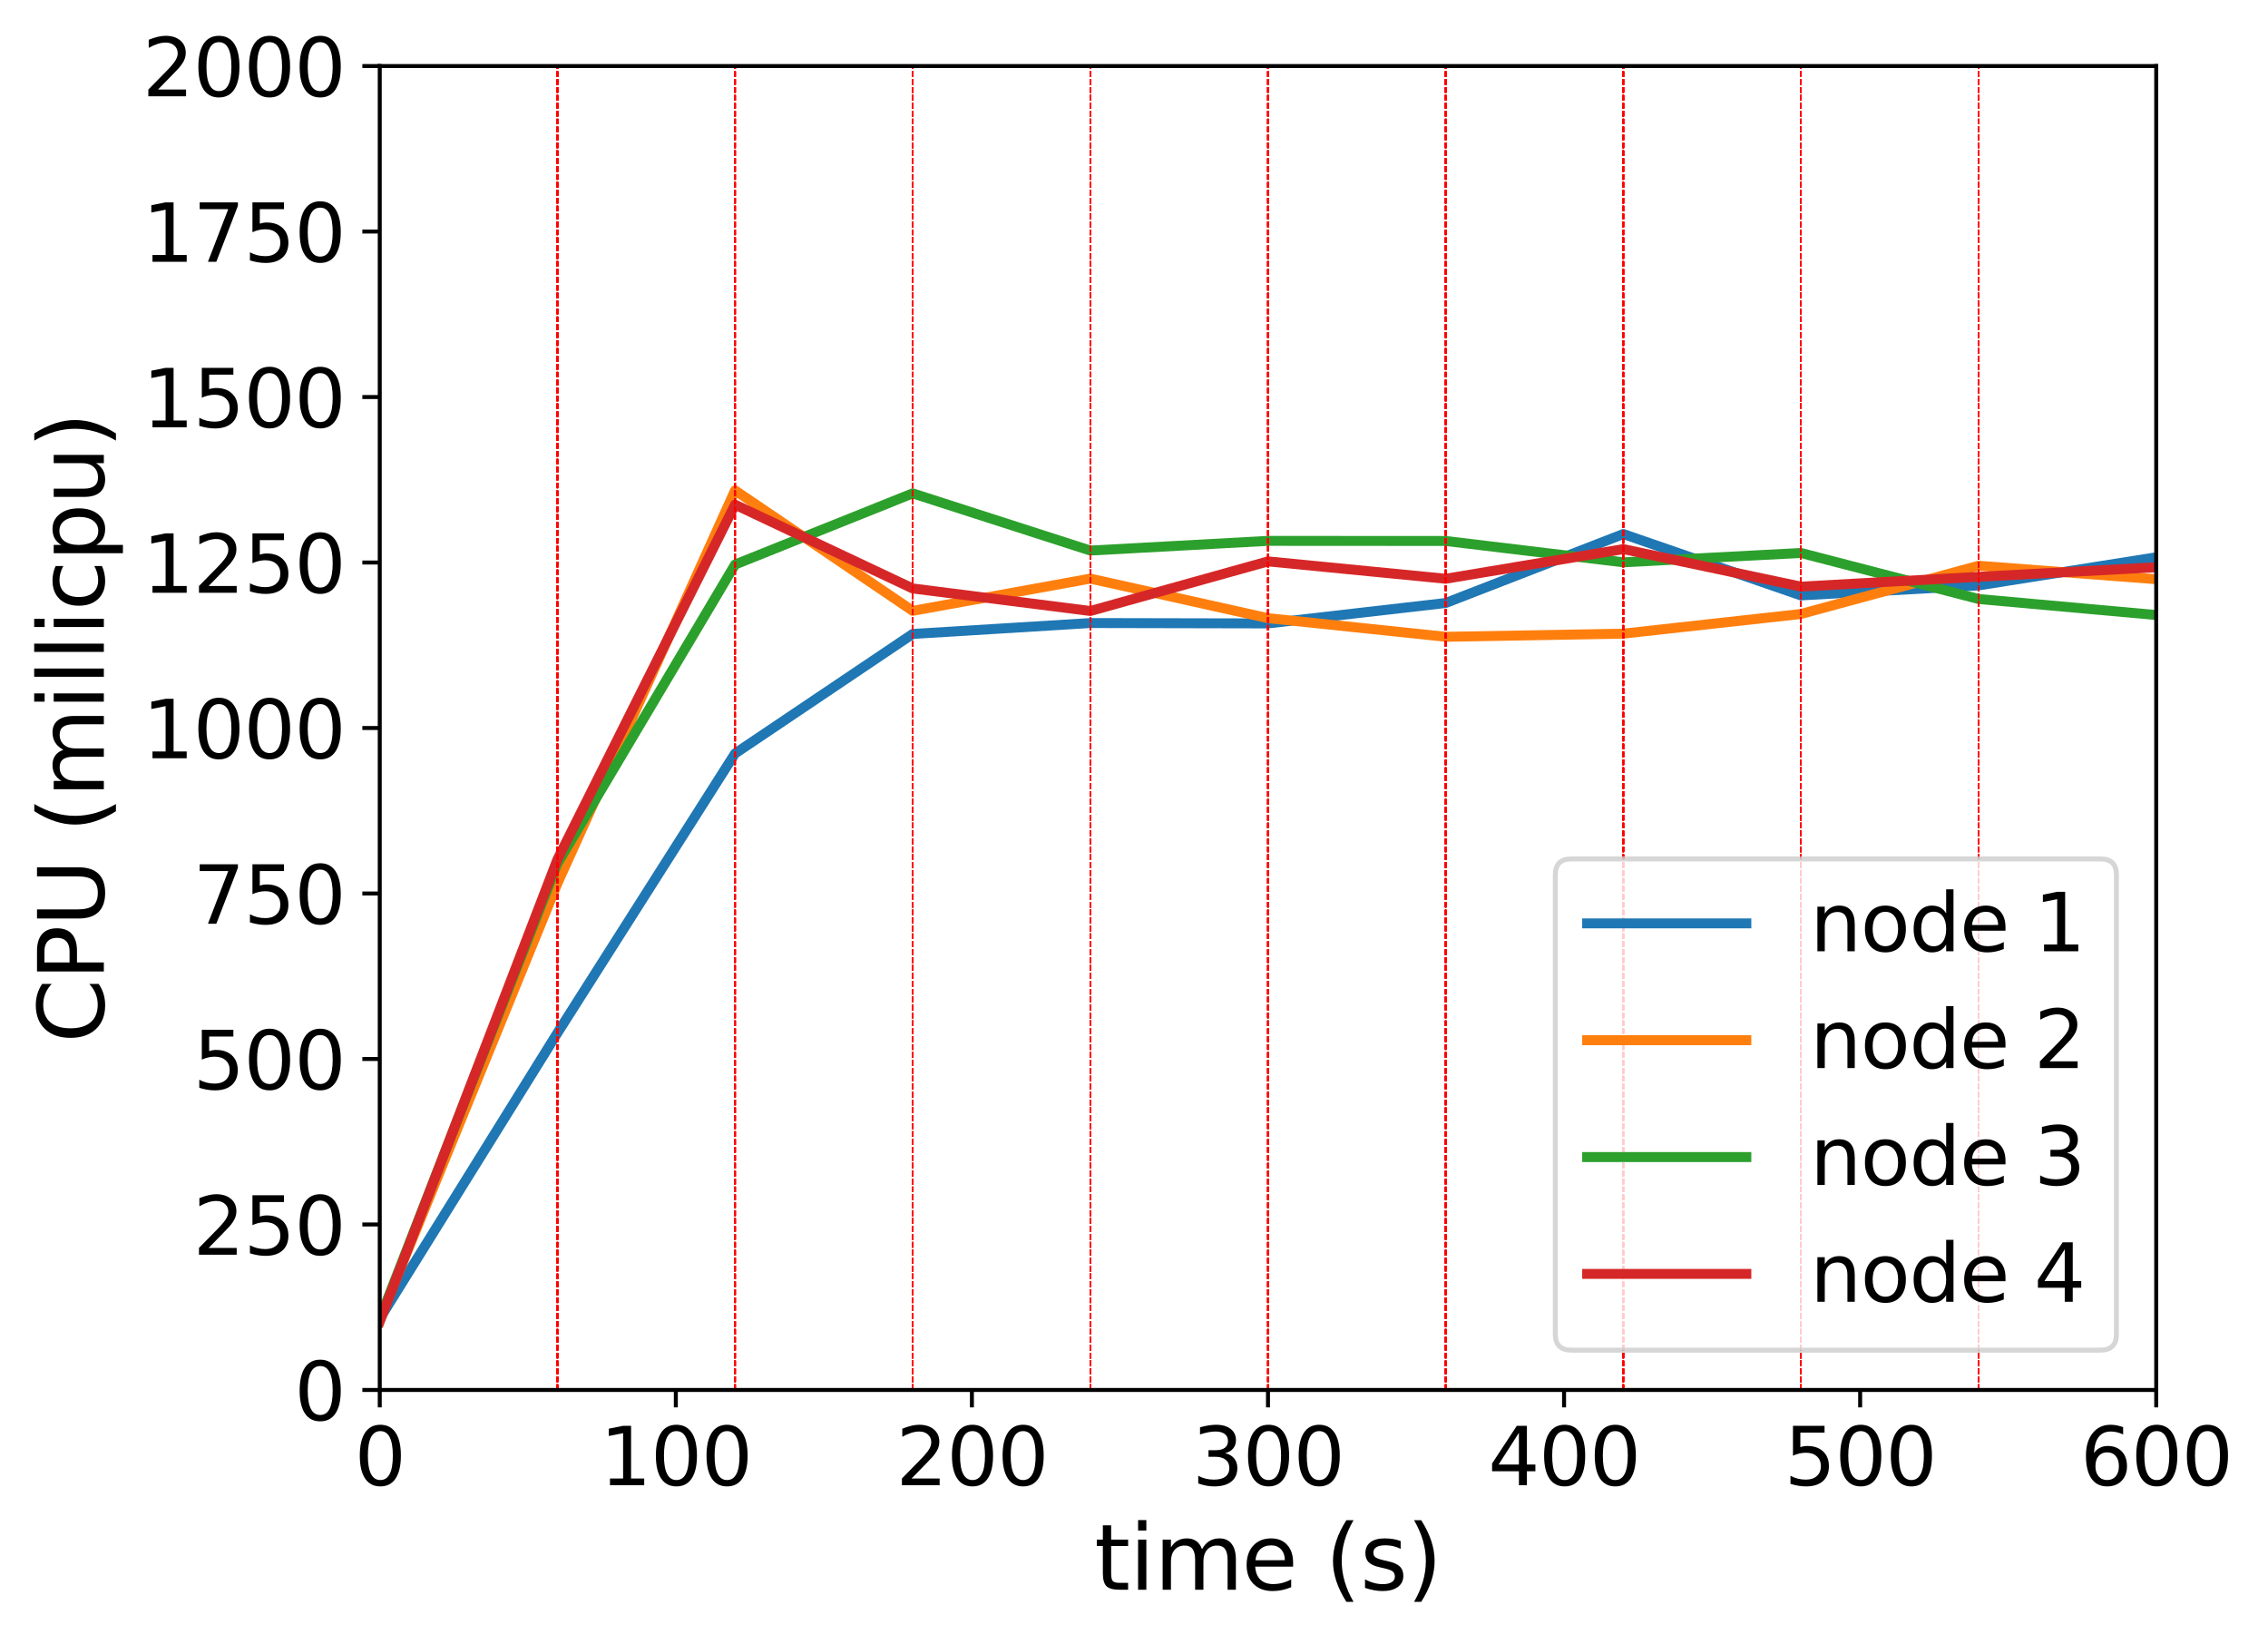 <?xml version="1.0" encoding="utf-8" standalone="no"?>
<!DOCTYPE svg PUBLIC "-//W3C//DTD SVG 1.1//EN"
  "http://www.w3.org/Graphics/SVG/1.1/DTD/svg11.dtd">
<svg xmlns:xlink="http://www.w3.org/1999/xlink" width="455.931pt" height="330.496pt" viewBox="0 0 455.931 330.496" xmlns="http://www.w3.org/2000/svg" version="1.1">
 <defs>
  <style type="text/css">*{stroke-linejoin: round; stroke-linecap: butt}</style>
 </defs>
 <g id="figure_1">
  <g id="patch_1">
   <path d="M 0 330.496 
L 455.931 330.496 
L 455.931 0 
L 0 0 
z
" style="fill: #ffffff"/>
  </g>
  <g id="axes_1">
   <g id="patch_2">
    <path d="M 76.341 279.391 
L 433.461 279.391 
L 433.461 13.279 
L 76.341 13.279 
z
" style="fill: #ffffff"/>
   </g>
   <g id="matplotlib.axis_1">
    <g id="xtick_1">
     <g id="line2d_1">
      <defs>
       <path id="mad5aa3a550" d="M 0 0 
L 0 3.5 
" style="stroke: #000000; stroke-width: 0.8"/>
      </defs>
      <g>
       <use xlink:href="#mad5aa3a550" x="76.341" y="279.391" style="stroke: #000000; stroke-width: 0.8"/>
      </g>
     </g>
     <g id="text_1">
      <!-- 0 -->
      <g transform="translate(71.251 298.548)scale(0.16 -0.16)">
       <defs>
        <path id="DejaVuSans-30" d="M 2034 4250 
Q 1547 4250 1301 3770 
Q 1056 3291 1056 2328 
Q 1056 1369 1301 889 
Q 1547 409 2034 409 
Q 2525 409 2770 889 
Q 3016 1369 3016 2328 
Q 3016 3291 2770 3770 
Q 2525 4250 2034 4250 
z
M 2034 4750 
Q 2819 4750 3233 4129 
Q 3647 3509 3647 2328 
Q 3647 1150 3233 529 
Q 2819 -91 2034 -91 
Q 1250 -91 836 529 
Q 422 1150 422 2328 
Q 422 3509 836 4129 
Q 1250 4750 2034 4750 
z
" transform="scale(0.016)"/>
       </defs>
       <use xlink:href="#DejaVuSans-30"/>
      </g>
     </g>
    </g>
    <g id="xtick_2">
     <g id="line2d_2">
      <g>
       <use xlink:href="#mad5aa3a550" x="135.861" y="279.391" style="stroke: #000000; stroke-width: 0.8"/>
      </g>
     </g>
     <g id="text_2">
      <!-- 100 -->
      <g transform="translate(120.591 298.548)scale(0.16 -0.16)">
       <defs>
        <path id="DejaVuSans-31" d="M 794 531 
L 1825 531 
L 1825 4091 
L 703 3866 
L 703 4441 
L 1819 4666 
L 2450 4666 
L 2450 531 
L 3481 531 
L 3481 0 
L 794 0 
L 794 531 
z
" transform="scale(0.016)"/>
       </defs>
       <use xlink:href="#DejaVuSans-31"/>
       <use xlink:href="#DejaVuSans-30" x="63.623"/>
       <use xlink:href="#DejaVuSans-30" x="127.246"/>
      </g>
     </g>
    </g>
    <g id="xtick_3">
     <g id="line2d_3">
      <g>
       <use xlink:href="#mad5aa3a550" x="195.381" y="279.391" style="stroke: #000000; stroke-width: 0.8"/>
      </g>
     </g>
     <g id="text_3">
      <!-- 200 -->
      <g transform="translate(180.111 298.548)scale(0.16 -0.16)">
       <defs>
        <path id="DejaVuSans-32" d="M 1228 531 
L 3431 531 
L 3431 0 
L 469 0 
L 469 531 
Q 828 903 1448 1529 
Q 2069 2156 2228 2338 
Q 2531 2678 2651 2914 
Q 2772 3150 2772 3378 
Q 2772 3750 2511 3984 
Q 2250 4219 1831 4219 
Q 1534 4219 1204 4116 
Q 875 4013 500 3803 
L 500 4441 
Q 881 4594 1212 4672 
Q 1544 4750 1819 4750 
Q 2544 4750 2975 4387 
Q 3406 4025 3406 3419 
Q 3406 3131 3298 2873 
Q 3191 2616 2906 2266 
Q 2828 2175 2409 1742 
Q 1991 1309 1228 531 
z
" transform="scale(0.016)"/>
       </defs>
       <use xlink:href="#DejaVuSans-32"/>
       <use xlink:href="#DejaVuSans-30" x="63.623"/>
       <use xlink:href="#DejaVuSans-30" x="127.246"/>
      </g>
     </g>
    </g>
    <g id="xtick_4">
     <g id="line2d_4">
      <g>
       <use xlink:href="#mad5aa3a550" x="254.901" y="279.391" style="stroke: #000000; stroke-width: 0.8"/>
      </g>
     </g>
     <g id="text_4">
      <!-- 300 -->
      <g transform="translate(239.631 298.548)scale(0.16 -0.16)">
       <defs>
        <path id="DejaVuSans-33" d="M 2597 2516 
Q 3050 2419 3304 2112 
Q 3559 1806 3559 1356 
Q 3559 666 3084 287 
Q 2609 -91 1734 -91 
Q 1441 -91 1130 -33 
Q 819 25 488 141 
L 488 750 
Q 750 597 1062 519 
Q 1375 441 1716 441 
Q 2309 441 2620 675 
Q 2931 909 2931 1356 
Q 2931 1769 2642 2001 
Q 2353 2234 1838 2234 
L 1294 2234 
L 1294 2753 
L 1863 2753 
Q 2328 2753 2575 2939 
Q 2822 3125 2822 3475 
Q 2822 3834 2567 4026 
Q 2313 4219 1838 4219 
Q 1578 4219 1281 4162 
Q 984 4106 628 3988 
L 628 4550 
Q 988 4650 1302 4700 
Q 1616 4750 1894 4750 
Q 2613 4750 3031 4423 
Q 3450 4097 3450 3541 
Q 3450 3153 3228 2886 
Q 3006 2619 2597 2516 
z
" transform="scale(0.016)"/>
       </defs>
       <use xlink:href="#DejaVuSans-33"/>
       <use xlink:href="#DejaVuSans-30" x="63.623"/>
       <use xlink:href="#DejaVuSans-30" x="127.246"/>
      </g>
     </g>
    </g>
    <g id="xtick_5">
     <g id="line2d_5">
      <g>
       <use xlink:href="#mad5aa3a550" x="314.421" y="279.391" style="stroke: #000000; stroke-width: 0.8"/>
      </g>
     </g>
     <g id="text_5">
      <!-- 400 -->
      <g transform="translate(299.151 298.548)scale(0.16 -0.16)">
       <defs>
        <path id="DejaVuSans-34" d="M 2419 4116 
L 825 1625 
L 2419 1625 
L 2419 4116 
z
M 2253 4666 
L 3047 4666 
L 3047 1625 
L 3713 1625 
L 3713 1100 
L 3047 1100 
L 3047 0 
L 2419 0 
L 2419 1100 
L 313 1100 
L 313 1709 
L 2253 4666 
z
" transform="scale(0.016)"/>
       </defs>
       <use xlink:href="#DejaVuSans-34"/>
       <use xlink:href="#DejaVuSans-30" x="63.623"/>
       <use xlink:href="#DejaVuSans-30" x="127.246"/>
      </g>
     </g>
    </g>
    <g id="xtick_6">
     <g id="line2d_6">
      <g>
       <use xlink:href="#mad5aa3a550" x="373.941" y="279.391" style="stroke: #000000; stroke-width: 0.8"/>
      </g>
     </g>
     <g id="text_6">
      <!-- 500 -->
      <g transform="translate(358.671 298.548)scale(0.16 -0.16)">
       <defs>
        <path id="DejaVuSans-35" d="M 691 4666 
L 3169 4666 
L 3169 4134 
L 1269 4134 
L 1269 2991 
Q 1406 3038 1543 3061 
Q 1681 3084 1819 3084 
Q 2600 3084 3056 2656 
Q 3513 2228 3513 1497 
Q 3513 744 3044 326 
Q 2575 -91 1722 -91 
Q 1428 -91 1123 -41 
Q 819 9 494 109 
L 494 744 
Q 775 591 1075 516 
Q 1375 441 1709 441 
Q 2250 441 2565 725 
Q 2881 1009 2881 1497 
Q 2881 1984 2565 2268 
Q 2250 2553 1709 2553 
Q 1456 2553 1204 2497 
Q 953 2441 691 2322 
L 691 4666 
z
" transform="scale(0.016)"/>
       </defs>
       <use xlink:href="#DejaVuSans-35"/>
       <use xlink:href="#DejaVuSans-30" x="63.623"/>
       <use xlink:href="#DejaVuSans-30" x="127.246"/>
      </g>
     </g>
    </g>
    <g id="xtick_7">
     <g id="line2d_7">
      <g>
       <use xlink:href="#mad5aa3a550" x="433.461" y="279.391" style="stroke: #000000; stroke-width: 0.8"/>
      </g>
     </g>
     <g id="text_7">
      <!-- 600 -->
      <g transform="translate(418.191 298.548)scale(0.16 -0.16)">
       <defs>
        <path id="DejaVuSans-36" d="M 2113 2584 
Q 1688 2584 1439 2293 
Q 1191 2003 1191 1497 
Q 1191 994 1439 701 
Q 1688 409 2113 409 
Q 2538 409 2786 701 
Q 3034 994 3034 1497 
Q 3034 2003 2786 2293 
Q 2538 2584 2113 2584 
z
M 3366 4563 
L 3366 3988 
Q 3128 4100 2886 4159 
Q 2644 4219 2406 4219 
Q 1781 4219 1451 3797 
Q 1122 3375 1075 2522 
Q 1259 2794 1537 2939 
Q 1816 3084 2150 3084 
Q 2853 3084 3261 2657 
Q 3669 2231 3669 1497 
Q 3669 778 3244 343 
Q 2819 -91 2113 -91 
Q 1303 -91 875 529 
Q 447 1150 447 2328 
Q 447 3434 972 4092 
Q 1497 4750 2381 4750 
Q 2619 4750 2861 4703 
Q 3103 4656 3366 4563 
z
" transform="scale(0.016)"/>
       </defs>
       <use xlink:href="#DejaVuSans-36"/>
       <use xlink:href="#DejaVuSans-30" x="63.623"/>
       <use xlink:href="#DejaVuSans-30" x="127.246"/>
      </g>
     </g>
    </g>
    <g id="text_8">
     <!-- time (s) -->
     <g transform="translate(219.996 319.553)scale(0.18 -0.18)">
      <defs>
       <path id="DejaVuSans-74" d="M 1172 4494 
L 1172 3500 
L 2356 3500 
L 2356 3053 
L 1172 3053 
L 1172 1153 
Q 1172 725 1289 603 
Q 1406 481 1766 481 
L 2356 481 
L 2356 0 
L 1766 0 
Q 1100 0 847 248 
Q 594 497 594 1153 
L 594 3053 
L 172 3053 
L 172 3500 
L 594 3500 
L 594 4494 
L 1172 4494 
z
" transform="scale(0.016)"/>
       <path id="DejaVuSans-69" d="M 603 3500 
L 1178 3500 
L 1178 0 
L 603 0 
L 603 3500 
z
M 603 4863 
L 1178 4863 
L 1178 4134 
L 603 4134 
L 603 4863 
z
" transform="scale(0.016)"/>
       <path id="DejaVuSans-6d" d="M 3328 2828 
Q 3544 3216 3844 3400 
Q 4144 3584 4550 3584 
Q 5097 3584 5394 3201 
Q 5691 2819 5691 2113 
L 5691 0 
L 5113 0 
L 5113 2094 
Q 5113 2597 4934 2840 
Q 4756 3084 4391 3084 
Q 3944 3084 3684 2787 
Q 3425 2491 3425 1978 
L 3425 0 
L 2847 0 
L 2847 2094 
Q 2847 2600 2669 2842 
Q 2491 3084 2119 3084 
Q 1678 3084 1418 2786 
Q 1159 2488 1159 1978 
L 1159 0 
L 581 0 
L 581 3500 
L 1159 3500 
L 1159 2956 
Q 1356 3278 1631 3431 
Q 1906 3584 2284 3584 
Q 2666 3584 2933 3390 
Q 3200 3197 3328 2828 
z
" transform="scale(0.016)"/>
       <path id="DejaVuSans-65" d="M 3597 1894 
L 3597 1613 
L 953 1613 
Q 991 1019 1311 708 
Q 1631 397 2203 397 
Q 2534 397 2845 478 
Q 3156 559 3463 722 
L 3463 178 
Q 3153 47 2828 -22 
Q 2503 -91 2169 -91 
Q 1331 -91 842 396 
Q 353 884 353 1716 
Q 353 2575 817 3079 
Q 1281 3584 2069 3584 
Q 2775 3584 3186 3129 
Q 3597 2675 3597 1894 
z
M 3022 2063 
Q 3016 2534 2758 2815 
Q 2500 3097 2075 3097 
Q 1594 3097 1305 2825 
Q 1016 2553 972 2059 
L 3022 2063 
z
" transform="scale(0.016)"/>
       <path id="DejaVuSans-20" transform="scale(0.016)"/>
       <path id="DejaVuSans-28" d="M 1984 4856 
Q 1566 4138 1362 3434 
Q 1159 2731 1159 2009 
Q 1159 1288 1364 580 
Q 1569 -128 1984 -844 
L 1484 -844 
Q 1016 -109 783 600 
Q 550 1309 550 2009 
Q 550 2706 781 3412 
Q 1013 4119 1484 4856 
L 1984 4856 
z
" transform="scale(0.016)"/>
       <path id="DejaVuSans-73" d="M 2834 3397 
L 2834 2853 
Q 2591 2978 2328 3040 
Q 2066 3103 1784 3103 
Q 1356 3103 1142 2972 
Q 928 2841 928 2578 
Q 928 2378 1081 2264 
Q 1234 2150 1697 2047 
L 1894 2003 
Q 2506 1872 2764 1633 
Q 3022 1394 3022 966 
Q 3022 478 2636 193 
Q 2250 -91 1575 -91 
Q 1294 -91 989 -36 
Q 684 19 347 128 
L 347 722 
Q 666 556 975 473 
Q 1284 391 1588 391 
Q 1994 391 2212 530 
Q 2431 669 2431 922 
Q 2431 1156 2273 1281 
Q 2116 1406 1581 1522 
L 1381 1569 
Q 847 1681 609 1914 
Q 372 2147 372 2553 
Q 372 3047 722 3315 
Q 1072 3584 1716 3584 
Q 2034 3584 2315 3537 
Q 2597 3491 2834 3397 
z
" transform="scale(0.016)"/>
       <path id="DejaVuSans-29" d="M 513 4856 
L 1013 4856 
Q 1481 4119 1714 3412 
Q 1947 2706 1947 2009 
Q 1947 1309 1714 600 
Q 1481 -109 1013 -844 
L 513 -844 
Q 928 -128 1133 580 
Q 1338 1288 1338 2009 
Q 1338 2731 1133 3434 
Q 928 4138 513 4856 
z
" transform="scale(0.016)"/>
      </defs>
      <use xlink:href="#DejaVuSans-74"/>
      <use xlink:href="#DejaVuSans-69" x="39.209"/>
      <use xlink:href="#DejaVuSans-6d" x="66.992"/>
      <use xlink:href="#DejaVuSans-65" x="164.404"/>
      <use xlink:href="#DejaVuSans-20" x="225.928"/>
      <use xlink:href="#DejaVuSans-28" x="257.715"/>
      <use xlink:href="#DejaVuSans-73" x="296.729"/>
      <use xlink:href="#DejaVuSans-29" x="348.828"/>
     </g>
    </g>
   </g>
   <g id="matplotlib.axis_2">
    <g id="ytick_1">
     <g id="line2d_8">
      <defs>
       <path id="m46ee8b535e" d="M 0 0 
L -3.5 0 
" style="stroke: #000000; stroke-width: 0.8"/>
      </defs>
      <g>
       <use xlink:href="#m46ee8b535e" x="76.341" y="279.391" style="stroke: #000000; stroke-width: 0.8"/>
      </g>
     </g>
     <g id="text_9">
      <!-- 0 -->
      <g transform="translate(59.161 285.469)scale(0.16 -0.16)">
       <use xlink:href="#DejaVuSans-30"/>
      </g>
     </g>
    </g>
    <g id="ytick_2">
     <g id="line2d_9">
      <g>
       <use xlink:href="#m46ee8b535e" x="76.341" y="246.127" style="stroke: #000000; stroke-width: 0.8"/>
      </g>
     </g>
     <g id="text_10">
      <!-- 250 -->
      <g transform="translate(38.801 252.206)scale(0.16 -0.16)">
       <use xlink:href="#DejaVuSans-32"/>
       <use xlink:href="#DejaVuSans-35" x="63.623"/>
       <use xlink:href="#DejaVuSans-30" x="127.246"/>
      </g>
     </g>
    </g>
    <g id="ytick_3">
     <g id="line2d_10">
      <g>
       <use xlink:href="#m46ee8b535e" x="76.341" y="212.863" style="stroke: #000000; stroke-width: 0.8"/>
      </g>
     </g>
     <g id="text_11">
      <!-- 500 -->
      <g transform="translate(38.801 218.941)scale(0.16 -0.16)">
       <use xlink:href="#DejaVuSans-35"/>
       <use xlink:href="#DejaVuSans-30" x="63.623"/>
       <use xlink:href="#DejaVuSans-30" x="127.246"/>
      </g>
     </g>
    </g>
    <g id="ytick_4">
     <g id="line2d_11">
      <g>
       <use xlink:href="#m46ee8b535e" x="76.341" y="179.599" style="stroke: #000000; stroke-width: 0.8"/>
      </g>
     </g>
     <g id="text_12">
      <!-- 750 -->
      <g transform="translate(38.801 185.678)scale(0.16 -0.16)">
       <defs>
        <path id="DejaVuSans-37" d="M 525 4666 
L 3525 4666 
L 3525 4397 
L 1831 0 
L 1172 0 
L 2766 4134 
L 525 4134 
L 525 4666 
z
" transform="scale(0.016)"/>
       </defs>
       <use xlink:href="#DejaVuSans-37"/>
       <use xlink:href="#DejaVuSans-35" x="63.623"/>
       <use xlink:href="#DejaVuSans-30" x="127.246"/>
      </g>
     </g>
    </g>
    <g id="ytick_5">
     <g id="line2d_12">
      <g>
       <use xlink:href="#m46ee8b535e" x="76.341" y="146.335" style="stroke: #000000; stroke-width: 0.8"/>
      </g>
     </g>
     <g id="text_13">
      <!-- 1000 -->
      <g transform="translate(28.621 152.413)scale(0.16 -0.16)">
       <use xlink:href="#DejaVuSans-31"/>
       <use xlink:href="#DejaVuSans-30" x="63.623"/>
       <use xlink:href="#DejaVuSans-30" x="127.246"/>
       <use xlink:href="#DejaVuSans-30" x="190.869"/>
      </g>
     </g>
    </g>
    <g id="ytick_6">
     <g id="line2d_13">
      <g>
       <use xlink:href="#m46ee8b535e" x="76.341" y="113.071" style="stroke: #000000; stroke-width: 0.8"/>
      </g>
     </g>
     <g id="text_14">
      <!-- 1250 -->
      <g transform="translate(28.621 119.15)scale(0.16 -0.16)">
       <use xlink:href="#DejaVuSans-31"/>
       <use xlink:href="#DejaVuSans-32" x="63.623"/>
       <use xlink:href="#DejaVuSans-35" x="127.246"/>
       <use xlink:href="#DejaVuSans-30" x="190.869"/>
      </g>
     </g>
    </g>
    <g id="ytick_7">
     <g id="line2d_14">
      <g>
       <use xlink:href="#m46ee8b535e" x="76.341" y="79.807" style="stroke: #000000; stroke-width: 0.8"/>
      </g>
     </g>
     <g id="text_15">
      <!-- 1500 -->
      <g transform="translate(28.621 85.885)scale(0.16 -0.16)">
       <use xlink:href="#DejaVuSans-31"/>
       <use xlink:href="#DejaVuSans-35" x="63.623"/>
       <use xlink:href="#DejaVuSans-30" x="127.246"/>
       <use xlink:href="#DejaVuSans-30" x="190.869"/>
      </g>
     </g>
    </g>
    <g id="ytick_8">
     <g id="line2d_15">
      <g>
       <use xlink:href="#m46ee8b535e" x="76.341" y="46.543" style="stroke: #000000; stroke-width: 0.8"/>
      </g>
     </g>
     <g id="text_16">
      <!-- 1750 -->
      <g transform="translate(28.621 52.621)scale(0.16 -0.16)">
       <use xlink:href="#DejaVuSans-31"/>
       <use xlink:href="#DejaVuSans-37" x="63.623"/>
       <use xlink:href="#DejaVuSans-35" x="127.246"/>
       <use xlink:href="#DejaVuSans-30" x="190.869"/>
      </g>
     </g>
    </g>
    <g id="ytick_9">
     <g id="line2d_16">
      <g>
       <use xlink:href="#m46ee8b535e" x="76.341" y="13.279" style="stroke: #000000; stroke-width: 0.8"/>
      </g>
     </g>
     <g id="text_17">
      <!-- 2000 -->
      <g transform="translate(28.621 19.358)scale(0.16 -0.16)">
       <use xlink:href="#DejaVuSans-32"/>
       <use xlink:href="#DejaVuSans-30" x="63.623"/>
       <use xlink:href="#DejaVuSans-30" x="127.246"/>
       <use xlink:href="#DejaVuSans-30" x="190.869"/>
      </g>
     </g>
    </g>
    <g id="text_18">
     <!-- CPU (millicpu) -->
     <g transform="translate(20.877 209.65)rotate(-90)scale(0.18 -0.18)">
      <defs>
       <path id="DejaVuSans-43" d="M 4122 4306 
L 4122 3641 
Q 3803 3938 3442 4084 
Q 3081 4231 2675 4231 
Q 1875 4231 1450 3742 
Q 1025 3253 1025 2328 
Q 1025 1406 1450 917 
Q 1875 428 2675 428 
Q 3081 428 3442 575 
Q 3803 722 4122 1019 
L 4122 359 
Q 3791 134 3420 21 
Q 3050 -91 2638 -91 
Q 1578 -91 968 557 
Q 359 1206 359 2328 
Q 359 3453 968 4101 
Q 1578 4750 2638 4750 
Q 3056 4750 3426 4639 
Q 3797 4528 4122 4306 
z
" transform="scale(0.016)"/>
       <path id="DejaVuSans-50" d="M 1259 4147 
L 1259 2394 
L 2053 2394 
Q 2494 2394 2734 2622 
Q 2975 2850 2975 3272 
Q 2975 3691 2734 3919 
Q 2494 4147 2053 4147 
L 1259 4147 
z
M 628 4666 
L 2053 4666 
Q 2838 4666 3239 4311 
Q 3641 3956 3641 3272 
Q 3641 2581 3239 2228 
Q 2838 1875 2053 1875 
L 1259 1875 
L 1259 0 
L 628 0 
L 628 4666 
z
" transform="scale(0.016)"/>
       <path id="DejaVuSans-55" d="M 556 4666 
L 1191 4666 
L 1191 1831 
Q 1191 1081 1462 751 
Q 1734 422 2344 422 
Q 2950 422 3222 751 
Q 3494 1081 3494 1831 
L 3494 4666 
L 4128 4666 
L 4128 1753 
Q 4128 841 3676 375 
Q 3225 -91 2344 -91 
Q 1459 -91 1007 375 
Q 556 841 556 1753 
L 556 4666 
z
" transform="scale(0.016)"/>
       <path id="DejaVuSans-6c" d="M 603 4863 
L 1178 4863 
L 1178 0 
L 603 0 
L 603 4863 
z
" transform="scale(0.016)"/>
       <path id="DejaVuSans-63" d="M 3122 3366 
L 3122 2828 
Q 2878 2963 2633 3030 
Q 2388 3097 2138 3097 
Q 1578 3097 1268 2742 
Q 959 2388 959 1747 
Q 959 1106 1268 751 
Q 1578 397 2138 397 
Q 2388 397 2633 464 
Q 2878 531 3122 666 
L 3122 134 
Q 2881 22 2623 -34 
Q 2366 -91 2075 -91 
Q 1284 -91 818 406 
Q 353 903 353 1747 
Q 353 2603 823 3093 
Q 1294 3584 2113 3584 
Q 2378 3584 2631 3529 
Q 2884 3475 3122 3366 
z
" transform="scale(0.016)"/>
       <path id="DejaVuSans-70" d="M 1159 525 
L 1159 -1331 
L 581 -1331 
L 581 3500 
L 1159 3500 
L 1159 2969 
Q 1341 3281 1617 3432 
Q 1894 3584 2278 3584 
Q 2916 3584 3314 3078 
Q 3713 2572 3713 1747 
Q 3713 922 3314 415 
Q 2916 -91 2278 -91 
Q 1894 -91 1617 61 
Q 1341 213 1159 525 
z
M 3116 1747 
Q 3116 2381 2855 2742 
Q 2594 3103 2138 3103 
Q 1681 3103 1420 2742 
Q 1159 2381 1159 1747 
Q 1159 1113 1420 752 
Q 1681 391 2138 391 
Q 2594 391 2855 752 
Q 3116 1113 3116 1747 
z
" transform="scale(0.016)"/>
       <path id="DejaVuSans-75" d="M 544 1381 
L 544 3500 
L 1119 3500 
L 1119 1403 
Q 1119 906 1312 657 
Q 1506 409 1894 409 
Q 2359 409 2629 706 
Q 2900 1003 2900 1516 
L 2900 3500 
L 3475 3500 
L 3475 0 
L 2900 0 
L 2900 538 
Q 2691 219 2414 64 
Q 2138 -91 1772 -91 
Q 1169 -91 856 284 
Q 544 659 544 1381 
z
M 1991 3584 
L 1991 3584 
z
" transform="scale(0.016)"/>
      </defs>
      <use xlink:href="#DejaVuSans-43"/>
      <use xlink:href="#DejaVuSans-50" x="69.824"/>
      <use xlink:href="#DejaVuSans-55" x="130.127"/>
      <use xlink:href="#DejaVuSans-20" x="203.32"/>
      <use xlink:href="#DejaVuSans-28" x="235.107"/>
      <use xlink:href="#DejaVuSans-6d" x="274.121"/>
      <use xlink:href="#DejaVuSans-69" x="371.533"/>
      <use xlink:href="#DejaVuSans-6c" x="399.316"/>
      <use xlink:href="#DejaVuSans-6c" x="427.1"/>
      <use xlink:href="#DejaVuSans-69" x="454.883"/>
      <use xlink:href="#DejaVuSans-63" x="482.666"/>
      <use xlink:href="#DejaVuSans-70" x="537.646"/>
      <use xlink:href="#DejaVuSans-75" x="601.123"/>
      <use xlink:href="#DejaVuSans-29" x="664.502"/>
     </g>
    </g>
   </g>
   <g id="line2d_17">
    <path d="M 76.341 265.054 
L 112.053 207.642 
L 147.765 151.46 
L 183.477 127.431 
L 219.189 125.237 
L 254.901 125.312 
L 290.613 121.209 
L 326.325 107.349 
L 362.037 119.684 
L 397.749 117.673 
L 433.461 112.018 
" clip-path="url(#pb0b92c9c8a)" style="fill: none; stroke: #1f77b4; stroke-width: 2; stroke-linecap: square"/>
   </g>
   <g id="line2d_18">
    <path d="M 76.341 265.119 
L 112.053 177.575 
L 147.765 98.572 
L 183.477 122.784 
L 219.189 116.305 
L 254.901 124.256 
L 290.613 128.001 
L 326.325 127.367 
L 362.037 123.416 
L 397.749 113.719 
L 433.461 116.426 
" clip-path="url(#pb0b92c9c8a)" style="fill: none; stroke: #ff7f0e; stroke-width: 2; stroke-linecap: square"/>
   </g>
   <g id="line2d_19">
    <path d="M 76.341 265.165 
L 112.053 173.577 
L 147.765 113.477 
L 183.477 99.173 
L 219.189 110.669 
L 254.901 108.719 
L 290.613 108.74 
L 326.325 113.03 
L 362.037 111.15 
L 397.749 120.406 
L 433.461 123.628 
" clip-path="url(#pb0b92c9c8a)" style="fill: none; stroke: #2ca02c; stroke-width: 2; stroke-linecap: square"/>
   </g>
   <g id="line2d_20">
    <path d="M 76.341 265.667 
L 112.053 172.769 
L 147.765 101.441 
L 183.477 118.286 
L 219.189 122.815 
L 254.901 112.844 
L 290.613 116.334 
L 326.325 110.375 
L 362.037 117.915 
L 397.749 115.946 
L 433.461 114.026 
" clip-path="url(#pb0b92c9c8a)" style="fill: none; stroke: #d62728; stroke-width: 2; stroke-linecap: square"/>
   </g>
   <g id="line2d_21">
    <path d="M 112.053 279.391 
L 112.053 13.279 
" clip-path="url(#pb0b92c9c8a)" style="fill: none; stroke-dasharray: 1.11,0.48; stroke-dashoffset: 0; stroke: #ff0000; stroke-width: 0.3"/>
   </g>
   <g id="line2d_22">
    <path d="M 112.053 279.391 
L 112.053 13.279 
" clip-path="url(#pb0b92c9c8a)" style="fill: none; stroke-dasharray: 1.11,0.48; stroke-dashoffset: 0; stroke: #ff0000; stroke-width: 0.3"/>
   </g>
   <g id="line2d_23">
    <path d="M 112.053 279.391 
L 112.053 13.279 
" clip-path="url(#pb0b92c9c8a)" style="fill: none; stroke-dasharray: 1.11,0.48; stroke-dashoffset: 0; stroke: #ff0000; stroke-width: 0.3"/>
   </g>
   <g id="line2d_24">
    <path d="M 112.053 279.391 
L 112.053 13.279 
" clip-path="url(#pb0b92c9c8a)" style="fill: none; stroke-dasharray: 1.11,0.48; stroke-dashoffset: 0; stroke: #ff0000; stroke-width: 0.3"/>
   </g>
   <g id="line2d_25">
    <path d="M 112.053 279.391 
L 112.053 13.279 
" clip-path="url(#pb0b92c9c8a)" style="fill: none; stroke-dasharray: 1.11,0.48; stroke-dashoffset: 0; stroke: #ff0000; stroke-width: 0.3"/>
   </g>
   <g id="line2d_26">
    <path d="M 112.053 279.391 
L 112.053 13.279 
" clip-path="url(#pb0b92c9c8a)" style="fill: none; stroke-dasharray: 1.11,0.48; stroke-dashoffset: 0; stroke: #ff0000; stroke-width: 0.3"/>
   </g>
   <g id="line2d_27">
    <path d="M 112.053 279.391 
L 112.053 13.279 
" clip-path="url(#pb0b92c9c8a)" style="fill: none; stroke-dasharray: 1.11,0.48; stroke-dashoffset: 0; stroke: #ff0000; stroke-width: 0.3"/>
   </g>
   <g id="line2d_28">
    <path d="M 112.053 279.391 
L 112.053 13.279 
" clip-path="url(#pb0b92c9c8a)" style="fill: none; stroke-dasharray: 1.11,0.48; stroke-dashoffset: 0; stroke: #ff0000; stroke-width: 0.3"/>
   </g>
   <g id="line2d_29">
    <path d="M 112.053 279.391 
L 112.053 13.279 
" clip-path="url(#pb0b92c9c8a)" style="fill: none; stroke-dasharray: 1.11,0.48; stroke-dashoffset: 0; stroke: #ff0000; stroke-width: 0.3"/>
   </g>
   <g id="line2d_30">
    <path d="M 112.053 279.391 
L 112.053 13.279 
" clip-path="url(#pb0b92c9c8a)" style="fill: none; stroke-dasharray: 1.11,0.48; stroke-dashoffset: 0; stroke: #ff0000; stroke-width: 0.3"/>
   </g>
   <g id="line2d_31">
    <path d="M 112.053 279.391 
L 112.053 13.279 
" clip-path="url(#pb0b92c9c8a)" style="fill: none; stroke-dasharray: 1.11,0.48; stroke-dashoffset: 0; stroke: #ff0000; stroke-width: 0.3"/>
   </g>
   <g id="line2d_32">
    <path d="M 112.053 279.391 
L 112.053 13.279 
" clip-path="url(#pb0b92c9c8a)" style="fill: none; stroke-dasharray: 1.11,0.48; stroke-dashoffset: 0; stroke: #ff0000; stroke-width: 0.3"/>
   </g>
   <g id="line2d_33">
    <path d="M 112.053 279.391 
L 112.053 13.279 
" clip-path="url(#pb0b92c9c8a)" style="fill: none; stroke-dasharray: 1.11,0.48; stroke-dashoffset: 0; stroke: #ff0000; stroke-width: 0.3"/>
   </g>
   <g id="line2d_34">
    <path d="M 112.053 279.391 
L 112.053 13.279 
" clip-path="url(#pb0b92c9c8a)" style="fill: none; stroke-dasharray: 1.11,0.48; stroke-dashoffset: 0; stroke: #ff0000; stroke-width: 0.3"/>
   </g>
   <g id="line2d_35">
    <path d="M 147.765 279.391 
L 147.765 13.279 
" clip-path="url(#pb0b92c9c8a)" style="fill: none; stroke-dasharray: 1.11,0.48; stroke-dashoffset: 0; stroke: #ff0000; stroke-width: 0.3"/>
   </g>
   <g id="line2d_36">
    <path d="M 147.765 279.391 
L 147.765 13.279 
" clip-path="url(#pb0b92c9c8a)" style="fill: none; stroke-dasharray: 1.11,0.48; stroke-dashoffset: 0; stroke: #ff0000; stroke-width: 0.3"/>
   </g>
   <g id="line2d_37">
    <path d="M 147.765 279.391 
L 147.765 13.279 
" clip-path="url(#pb0b92c9c8a)" style="fill: none; stroke-dasharray: 1.11,0.48; stroke-dashoffset: 0; stroke: #ff0000; stroke-width: 0.3"/>
   </g>
   <g id="line2d_38">
    <path d="M 147.765 279.391 
L 147.765 13.279 
" clip-path="url(#pb0b92c9c8a)" style="fill: none; stroke-dasharray: 1.11,0.48; stroke-dashoffset: 0; stroke: #ff0000; stroke-width: 0.3"/>
   </g>
   <g id="line2d_39">
    <path d="M 147.765 279.391 
L 147.765 13.279 
" clip-path="url(#pb0b92c9c8a)" style="fill: none; stroke-dasharray: 1.11,0.48; stroke-dashoffset: 0; stroke: #ff0000; stroke-width: 0.3"/>
   </g>
   <g id="line2d_40">
    <path d="M 147.765 279.391 
L 147.765 13.279 
" clip-path="url(#pb0b92c9c8a)" style="fill: none; stroke-dasharray: 1.11,0.48; stroke-dashoffset: 0; stroke: #ff0000; stroke-width: 0.3"/>
   </g>
   <g id="line2d_41">
    <path d="M 147.765 279.391 
L 147.765 13.279 
" clip-path="url(#pb0b92c9c8a)" style="fill: none; stroke-dasharray: 1.11,0.48; stroke-dashoffset: 0; stroke: #ff0000; stroke-width: 0.3"/>
   </g>
   <g id="line2d_42">
    <path d="M 147.765 279.391 
L 147.765 13.279 
" clip-path="url(#pb0b92c9c8a)" style="fill: none; stroke-dasharray: 1.11,0.48; stroke-dashoffset: 0; stroke: #ff0000; stroke-width: 0.3"/>
   </g>
   <g id="line2d_43">
    <path d="M 147.765 279.391 
L 147.765 13.279 
" clip-path="url(#pb0b92c9c8a)" style="fill: none; stroke-dasharray: 1.11,0.48; stroke-dashoffset: 0; stroke: #ff0000; stroke-width: 0.3"/>
   </g>
   <g id="line2d_44">
    <path d="M 147.765 279.391 
L 147.765 13.279 
" clip-path="url(#pb0b92c9c8a)" style="fill: none; stroke-dasharray: 1.11,0.48; stroke-dashoffset: 0; stroke: #ff0000; stroke-width: 0.3"/>
   </g>
   <g id="line2d_45">
    <path d="M 147.765 279.391 
L 147.765 13.279 
" clip-path="url(#pb0b92c9c8a)" style="fill: none; stroke-dasharray: 1.11,0.48; stroke-dashoffset: 0; stroke: #ff0000; stroke-width: 0.3"/>
   </g>
   <g id="line2d_46">
    <path d="M 147.765 279.391 
L 147.765 13.279 
" clip-path="url(#pb0b92c9c8a)" style="fill: none; stroke-dasharray: 1.11,0.48; stroke-dashoffset: 0; stroke: #ff0000; stroke-width: 0.3"/>
   </g>
   <g id="line2d_47">
    <path d="M 147.765 279.391 
L 147.765 13.279 
" clip-path="url(#pb0b92c9c8a)" style="fill: none; stroke-dasharray: 1.11,0.48; stroke-dashoffset: 0; stroke: #ff0000; stroke-width: 0.3"/>
   </g>
   <g id="line2d_48">
    <path d="M 183.477 279.391 
L 183.477 13.279 
" clip-path="url(#pb0b92c9c8a)" style="fill: none; stroke-dasharray: 1.11,0.48; stroke-dashoffset: 0; stroke: #ff0000; stroke-width: 0.3"/>
   </g>
   <g id="line2d_49">
    <path d="M 183.477 279.391 
L 183.477 13.279 
" clip-path="url(#pb0b92c9c8a)" style="fill: none; stroke-dasharray: 1.11,0.48; stroke-dashoffset: 0; stroke: #ff0000; stroke-width: 0.3"/>
   </g>
   <g id="line2d_50">
    <path d="M 183.477 279.391 
L 183.477 13.279 
" clip-path="url(#pb0b92c9c8a)" style="fill: none; stroke-dasharray: 1.11,0.48; stroke-dashoffset: 0; stroke: #ff0000; stroke-width: 0.3"/>
   </g>
   <g id="line2d_51">
    <path d="M 183.477 279.391 
L 183.477 13.279 
" clip-path="url(#pb0b92c9c8a)" style="fill: none; stroke-dasharray: 1.11,0.48; stroke-dashoffset: 0; stroke: #ff0000; stroke-width: 0.3"/>
   </g>
   <g id="line2d_52">
    <path d="M 183.477 279.391 
L 183.477 13.279 
" clip-path="url(#pb0b92c9c8a)" style="fill: none; stroke-dasharray: 1.11,0.48; stroke-dashoffset: 0; stroke: #ff0000; stroke-width: 0.3"/>
   </g>
   <g id="line2d_53">
    <path d="M 183.477 279.391 
L 183.477 13.279 
" clip-path="url(#pb0b92c9c8a)" style="fill: none; stroke-dasharray: 1.11,0.48; stroke-dashoffset: 0; stroke: #ff0000; stroke-width: 0.3"/>
   </g>
   <g id="line2d_54">
    <path d="M 183.477 279.391 
L 183.477 13.279 
" clip-path="url(#pb0b92c9c8a)" style="fill: none; stroke-dasharray: 1.11,0.48; stroke-dashoffset: 0; stroke: #ff0000; stroke-width: 0.3"/>
   </g>
   <g id="line2d_55">
    <path d="M 183.477 279.391 
L 183.477 13.279 
" clip-path="url(#pb0b92c9c8a)" style="fill: none; stroke-dasharray: 1.11,0.48; stroke-dashoffset: 0; stroke: #ff0000; stroke-width: 0.3"/>
   </g>
   <g id="line2d_56">
    <path d="M 183.477 279.391 
L 183.477 13.279 
" clip-path="url(#pb0b92c9c8a)" style="fill: none; stroke-dasharray: 1.11,0.48; stroke-dashoffset: 0; stroke: #ff0000; stroke-width: 0.3"/>
   </g>
   <g id="line2d_57">
    <path d="M 183.477 279.391 
L 183.477 13.279 
" clip-path="url(#pb0b92c9c8a)" style="fill: none; stroke-dasharray: 1.11,0.48; stroke-dashoffset: 0; stroke: #ff0000; stroke-width: 0.3"/>
   </g>
   <g id="line2d_58">
    <path d="M 183.477 279.391 
L 183.477 13.279 
" clip-path="url(#pb0b92c9c8a)" style="fill: none; stroke-dasharray: 1.11,0.48; stroke-dashoffset: 0; stroke: #ff0000; stroke-width: 0.3"/>
   </g>
   <g id="line2d_59">
    <path d="M 219.189 279.391 
L 219.189 13.279 
" clip-path="url(#pb0b92c9c8a)" style="fill: none; stroke-dasharray: 1.11,0.48; stroke-dashoffset: 0; stroke: #ff0000; stroke-width: 0.3"/>
   </g>
   <g id="line2d_60">
    <path d="M 219.189 279.391 
L 219.189 13.279 
" clip-path="url(#pb0b92c9c8a)" style="fill: none; stroke-dasharray: 1.11,0.48; stroke-dashoffset: 0; stroke: #ff0000; stroke-width: 0.3"/>
   </g>
   <g id="line2d_61">
    <path d="M 219.189 279.391 
L 219.189 13.279 
" clip-path="url(#pb0b92c9c8a)" style="fill: none; stroke-dasharray: 1.11,0.48; stroke-dashoffset: 0; stroke: #ff0000; stroke-width: 0.3"/>
   </g>
   <g id="line2d_62">
    <path d="M 219.189 279.391 
L 219.189 13.279 
" clip-path="url(#pb0b92c9c8a)" style="fill: none; stroke-dasharray: 1.11,0.48; stroke-dashoffset: 0; stroke: #ff0000; stroke-width: 0.3"/>
   </g>
   <g id="line2d_63">
    <path d="M 219.189 279.391 
L 219.189 13.279 
" clip-path="url(#pb0b92c9c8a)" style="fill: none; stroke-dasharray: 1.11,0.48; stroke-dashoffset: 0; stroke: #ff0000; stroke-width: 0.3"/>
   </g>
   <g id="line2d_64">
    <path d="M 219.189 279.391 
L 219.189 13.279 
" clip-path="url(#pb0b92c9c8a)" style="fill: none; stroke-dasharray: 1.11,0.48; stroke-dashoffset: 0; stroke: #ff0000; stroke-width: 0.3"/>
   </g>
   <g id="line2d_65">
    <path d="M 219.189 279.391 
L 219.189 13.279 
" clip-path="url(#pb0b92c9c8a)" style="fill: none; stroke-dasharray: 1.11,0.48; stroke-dashoffset: 0; stroke: #ff0000; stroke-width: 0.3"/>
   </g>
   <g id="line2d_66">
    <path d="M 219.189 279.391 
L 219.189 13.279 
" clip-path="url(#pb0b92c9c8a)" style="fill: none; stroke-dasharray: 1.11,0.48; stroke-dashoffset: 0; stroke: #ff0000; stroke-width: 0.3"/>
   </g>
   <g id="line2d_67">
    <path d="M 219.189 279.391 
L 219.189 13.279 
" clip-path="url(#pb0b92c9c8a)" style="fill: none; stroke-dasharray: 1.11,0.48; stroke-dashoffset: 0; stroke: #ff0000; stroke-width: 0.3"/>
   </g>
   <g id="line2d_68">
    <path d="M 219.189 279.391 
L 219.189 13.279 
" clip-path="url(#pb0b92c9c8a)" style="fill: none; stroke-dasharray: 1.11,0.48; stroke-dashoffset: 0; stroke: #ff0000; stroke-width: 0.3"/>
   </g>
   <g id="line2d_69">
    <path d="M 219.189 279.391 
L 219.189 13.279 
" clip-path="url(#pb0b92c9c8a)" style="fill: none; stroke-dasharray: 1.11,0.48; stroke-dashoffset: 0; stroke: #ff0000; stroke-width: 0.3"/>
   </g>
   <g id="line2d_70">
    <path d="M 219.189 279.391 
L 219.189 13.279 
" clip-path="url(#pb0b92c9c8a)" style="fill: none; stroke-dasharray: 1.11,0.48; stroke-dashoffset: 0; stroke: #ff0000; stroke-width: 0.3"/>
   </g>
   <g id="line2d_71">
    <path d="M 219.189 279.391 
L 219.189 13.279 
" clip-path="url(#pb0b92c9c8a)" style="fill: none; stroke-dasharray: 1.11,0.48; stroke-dashoffset: 0; stroke: #ff0000; stroke-width: 0.3"/>
   </g>
   <g id="line2d_72">
    <path d="M 219.189 279.391 
L 219.189 13.279 
" clip-path="url(#pb0b92c9c8a)" style="fill: none; stroke-dasharray: 1.11,0.48; stroke-dashoffset: 0; stroke: #ff0000; stroke-width: 0.3"/>
   </g>
   <g id="line2d_73">
    <path d="M 254.901 279.391 
L 254.901 13.279 
" clip-path="url(#pb0b92c9c8a)" style="fill: none; stroke-dasharray: 1.11,0.48; stroke-dashoffset: 0; stroke: #ff0000; stroke-width: 0.3"/>
   </g>
   <g id="line2d_74">
    <path d="M 254.901 279.391 
L 254.901 13.279 
" clip-path="url(#pb0b92c9c8a)" style="fill: none; stroke-dasharray: 1.11,0.48; stroke-dashoffset: 0; stroke: #ff0000; stroke-width: 0.3"/>
   </g>
   <g id="line2d_75">
    <path d="M 254.901 279.391 
L 254.901 13.279 
" clip-path="url(#pb0b92c9c8a)" style="fill: none; stroke-dasharray: 1.11,0.48; stroke-dashoffset: 0; stroke: #ff0000; stroke-width: 0.3"/>
   </g>
   <g id="line2d_76">
    <path d="M 254.901 279.391 
L 254.901 13.279 
" clip-path="url(#pb0b92c9c8a)" style="fill: none; stroke-dasharray: 1.11,0.48; stroke-dashoffset: 0; stroke: #ff0000; stroke-width: 0.3"/>
   </g>
   <g id="line2d_77">
    <path d="M 254.901 279.391 
L 254.901 13.279 
" clip-path="url(#pb0b92c9c8a)" style="fill: none; stroke-dasharray: 1.11,0.48; stroke-dashoffset: 0; stroke: #ff0000; stroke-width: 0.3"/>
   </g>
   <g id="line2d_78">
    <path d="M 254.901 279.391 
L 254.901 13.279 
" clip-path="url(#pb0b92c9c8a)" style="fill: none; stroke-dasharray: 1.11,0.48; stroke-dashoffset: 0; stroke: #ff0000; stroke-width: 0.3"/>
   </g>
   <g id="line2d_79">
    <path d="M 254.901 279.391 
L 254.901 13.279 
" clip-path="url(#pb0b92c9c8a)" style="fill: none; stroke-dasharray: 1.11,0.48; stroke-dashoffset: 0; stroke: #ff0000; stroke-width: 0.3"/>
   </g>
   <g id="line2d_80">
    <path d="M 254.901 279.391 
L 254.901 13.279 
" clip-path="url(#pb0b92c9c8a)" style="fill: none; stroke-dasharray: 1.11,0.48; stroke-dashoffset: 0; stroke: #ff0000; stroke-width: 0.3"/>
   </g>
   <g id="line2d_81">
    <path d="M 254.901 279.391 
L 254.901 13.279 
" clip-path="url(#pb0b92c9c8a)" style="fill: none; stroke-dasharray: 1.11,0.48; stroke-dashoffset: 0; stroke: #ff0000; stroke-width: 0.3"/>
   </g>
   <g id="line2d_82">
    <path d="M 254.901 279.391 
L 254.901 13.279 
" clip-path="url(#pb0b92c9c8a)" style="fill: none; stroke-dasharray: 1.11,0.48; stroke-dashoffset: 0; stroke: #ff0000; stroke-width: 0.3"/>
   </g>
   <g id="line2d_83">
    <path d="M 254.901 279.391 
L 254.901 13.279 
" clip-path="url(#pb0b92c9c8a)" style="fill: none; stroke-dasharray: 1.11,0.48; stroke-dashoffset: 0; stroke: #ff0000; stroke-width: 0.3"/>
   </g>
   <g id="line2d_84">
    <path d="M 290.613 279.391 
L 290.613 13.279 
" clip-path="url(#pb0b92c9c8a)" style="fill: none; stroke-dasharray: 1.11,0.48; stroke-dashoffset: 0; stroke: #ff0000; stroke-width: 0.3"/>
   </g>
   <g id="line2d_85">
    <path d="M 290.613 279.391 
L 290.613 13.279 
" clip-path="url(#pb0b92c9c8a)" style="fill: none; stroke-dasharray: 1.11,0.48; stroke-dashoffset: 0; stroke: #ff0000; stroke-width: 0.3"/>
   </g>
   <g id="line2d_86">
    <path d="M 290.613 279.391 
L 290.613 13.279 
" clip-path="url(#pb0b92c9c8a)" style="fill: none; stroke-dasharray: 1.11,0.48; stroke-dashoffset: 0; stroke: #ff0000; stroke-width: 0.3"/>
   </g>
   <g id="line2d_87">
    <path d="M 290.613 279.391 
L 290.613 13.279 
" clip-path="url(#pb0b92c9c8a)" style="fill: none; stroke-dasharray: 1.11,0.48; stroke-dashoffset: 0; stroke: #ff0000; stroke-width: 0.3"/>
   </g>
   <g id="line2d_88">
    <path d="M 290.613 279.391 
L 290.613 13.279 
" clip-path="url(#pb0b92c9c8a)" style="fill: none; stroke-dasharray: 1.11,0.48; stroke-dashoffset: 0; stroke: #ff0000; stroke-width: 0.3"/>
   </g>
   <g id="line2d_89">
    <path d="M 290.613 279.391 
L 290.613 13.279 
" clip-path="url(#pb0b92c9c8a)" style="fill: none; stroke-dasharray: 1.11,0.48; stroke-dashoffset: 0; stroke: #ff0000; stroke-width: 0.3"/>
   </g>
   <g id="line2d_90">
    <path d="M 290.613 279.391 
L 290.613 13.279 
" clip-path="url(#pb0b92c9c8a)" style="fill: none; stroke-dasharray: 1.11,0.48; stroke-dashoffset: 0; stroke: #ff0000; stroke-width: 0.3"/>
   </g>
   <g id="line2d_91">
    <path d="M 290.613 279.391 
L 290.613 13.279 
" clip-path="url(#pb0b92c9c8a)" style="fill: none; stroke-dasharray: 1.11,0.48; stroke-dashoffset: 0; stroke: #ff0000; stroke-width: 0.3"/>
   </g>
   <g id="line2d_92">
    <path d="M 290.613 279.391 
L 290.613 13.279 
" clip-path="url(#pb0b92c9c8a)" style="fill: none; stroke-dasharray: 1.11,0.48; stroke-dashoffset: 0; stroke: #ff0000; stroke-width: 0.3"/>
   </g>
   <g id="line2d_93">
    <path d="M 290.613 279.391 
L 290.613 13.279 
" clip-path="url(#pb0b92c9c8a)" style="fill: none; stroke-dasharray: 1.11,0.48; stroke-dashoffset: 0; stroke: #ff0000; stroke-width: 0.3"/>
   </g>
   <g id="line2d_94">
    <path d="M 290.613 279.391 
L 290.613 13.279 
" clip-path="url(#pb0b92c9c8a)" style="fill: none; stroke-dasharray: 1.11,0.48; stroke-dashoffset: 0; stroke: #ff0000; stroke-width: 0.3"/>
   </g>
   <g id="line2d_95">
    <path d="M 290.613 279.391 
L 290.613 13.279 
" clip-path="url(#pb0b92c9c8a)" style="fill: none; stroke-dasharray: 1.11,0.48; stroke-dashoffset: 0; stroke: #ff0000; stroke-width: 0.3"/>
   </g>
   <g id="line2d_96">
    <path d="M 290.613 279.391 
L 290.613 13.279 
" clip-path="url(#pb0b92c9c8a)" style="fill: none; stroke-dasharray: 1.11,0.48; stroke-dashoffset: 0; stroke: #ff0000; stroke-width: 0.3"/>
   </g>
   <g id="line2d_97">
    <path d="M 326.325 279.391 
L 326.325 13.279 
" clip-path="url(#pb0b92c9c8a)" style="fill: none; stroke-dasharray: 1.11,0.48; stroke-dashoffset: 0; stroke: #ff0000; stroke-width: 0.3"/>
   </g>
   <g id="line2d_98">
    <path d="M 326.325 279.391 
L 326.325 13.279 
" clip-path="url(#pb0b92c9c8a)" style="fill: none; stroke-dasharray: 1.11,0.48; stroke-dashoffset: 0; stroke: #ff0000; stroke-width: 0.3"/>
   </g>
   <g id="line2d_99">
    <path d="M 326.325 279.391 
L 326.325 13.279 
" clip-path="url(#pb0b92c9c8a)" style="fill: none; stroke-dasharray: 1.11,0.48; stroke-dashoffset: 0; stroke: #ff0000; stroke-width: 0.3"/>
   </g>
   <g id="line2d_100">
    <path d="M 326.325 279.391 
L 326.325 13.279 
" clip-path="url(#pb0b92c9c8a)" style="fill: none; stroke-dasharray: 1.11,0.48; stroke-dashoffset: 0; stroke: #ff0000; stroke-width: 0.3"/>
   </g>
   <g id="line2d_101">
    <path d="M 326.325 279.391 
L 326.325 13.279 
" clip-path="url(#pb0b92c9c8a)" style="fill: none; stroke-dasharray: 1.11,0.48; stroke-dashoffset: 0; stroke: #ff0000; stroke-width: 0.3"/>
   </g>
   <g id="line2d_102">
    <path d="M 326.325 279.391 
L 326.325 13.279 
" clip-path="url(#pb0b92c9c8a)" style="fill: none; stroke-dasharray: 1.11,0.48; stroke-dashoffset: 0; stroke: #ff0000; stroke-width: 0.3"/>
   </g>
   <g id="line2d_103">
    <path d="M 326.325 279.391 
L 326.325 13.279 
" clip-path="url(#pb0b92c9c8a)" style="fill: none; stroke-dasharray: 1.11,0.48; stroke-dashoffset: 0; stroke: #ff0000; stroke-width: 0.3"/>
   </g>
   <g id="line2d_104">
    <path d="M 326.325 279.391 
L 326.325 13.279 
" clip-path="url(#pb0b92c9c8a)" style="fill: none; stroke-dasharray: 1.11,0.48; stroke-dashoffset: 0; stroke: #ff0000; stroke-width: 0.3"/>
   </g>
   <g id="line2d_105">
    <path d="M 326.325 279.391 
L 326.325 13.279 
" clip-path="url(#pb0b92c9c8a)" style="fill: none; stroke-dasharray: 1.11,0.48; stroke-dashoffset: 0; stroke: #ff0000; stroke-width: 0.3"/>
   </g>
   <g id="line2d_106">
    <path d="M 326.325 279.391 
L 326.325 13.279 
" clip-path="url(#pb0b92c9c8a)" style="fill: none; stroke-dasharray: 1.11,0.48; stroke-dashoffset: 0; stroke: #ff0000; stroke-width: 0.3"/>
   </g>
   <g id="line2d_107">
    <path d="M 326.325 279.391 
L 326.325 13.279 
" clip-path="url(#pb0b92c9c8a)" style="fill: none; stroke-dasharray: 1.11,0.48; stroke-dashoffset: 0; stroke: #ff0000; stroke-width: 0.3"/>
   </g>
   <g id="line2d_108">
    <path d="M 326.325 279.391 
L 326.325 13.279 
" clip-path="url(#pb0b92c9c8a)" style="fill: none; stroke-dasharray: 1.11,0.48; stroke-dashoffset: 0; stroke: #ff0000; stroke-width: 0.3"/>
   </g>
   <g id="line2d_109">
    <path d="M 326.325 279.391 
L 326.325 13.279 
" clip-path="url(#pb0b92c9c8a)" style="fill: none; stroke-dasharray: 1.11,0.48; stroke-dashoffset: 0; stroke: #ff0000; stroke-width: 0.3"/>
   </g>
   <g id="line2d_110">
    <path d="M 326.325 279.391 
L 326.325 13.279 
" clip-path="url(#pb0b92c9c8a)" style="fill: none; stroke-dasharray: 1.11,0.48; stroke-dashoffset: 0; stroke: #ff0000; stroke-width: 0.3"/>
   </g>
   <g id="line2d_111">
    <path d="M 362.037 279.391 
L 362.037 13.279 
" clip-path="url(#pb0b92c9c8a)" style="fill: none; stroke-dasharray: 1.11,0.48; stroke-dashoffset: 0; stroke: #ff0000; stroke-width: 0.3"/>
   </g>
   <g id="line2d_112">
    <path d="M 362.037 279.391 
L 362.037 13.279 
" clip-path="url(#pb0b92c9c8a)" style="fill: none; stroke-dasharray: 1.11,0.48; stroke-dashoffset: 0; stroke: #ff0000; stroke-width: 0.3"/>
   </g>
   <g id="line2d_113">
    <path d="M 362.037 279.391 
L 362.037 13.279 
" clip-path="url(#pb0b92c9c8a)" style="fill: none; stroke-dasharray: 1.11,0.48; stroke-dashoffset: 0; stroke: #ff0000; stroke-width: 0.3"/>
   </g>
   <g id="line2d_114">
    <path d="M 362.037 279.391 
L 362.037 13.279 
" clip-path="url(#pb0b92c9c8a)" style="fill: none; stroke-dasharray: 1.11,0.48; stroke-dashoffset: 0; stroke: #ff0000; stroke-width: 0.3"/>
   </g>
   <g id="line2d_115">
    <path d="M 362.037 279.391 
L 362.037 13.279 
" clip-path="url(#pb0b92c9c8a)" style="fill: none; stroke-dasharray: 1.11,0.48; stroke-dashoffset: 0; stroke: #ff0000; stroke-width: 0.3"/>
   </g>
   <g id="line2d_116">
    <path d="M 362.037 279.391 
L 362.037 13.279 
" clip-path="url(#pb0b92c9c8a)" style="fill: none; stroke-dasharray: 1.11,0.48; stroke-dashoffset: 0; stroke: #ff0000; stroke-width: 0.3"/>
   </g>
   <g id="line2d_117">
    <path d="M 362.037 279.391 
L 362.037 13.279 
" clip-path="url(#pb0b92c9c8a)" style="fill: none; stroke-dasharray: 1.11,0.48; stroke-dashoffset: 0; stroke: #ff0000; stroke-width: 0.3"/>
   </g>
   <g id="line2d_118">
    <path d="M 362.037 279.391 
L 362.037 13.279 
" clip-path="url(#pb0b92c9c8a)" style="fill: none; stroke-dasharray: 1.11,0.48; stroke-dashoffset: 0; stroke: #ff0000; stroke-width: 0.3"/>
   </g>
   <g id="line2d_119">
    <path d="M 362.037 279.391 
L 362.037 13.279 
" clip-path="url(#pb0b92c9c8a)" style="fill: none; stroke-dasharray: 1.11,0.48; stroke-dashoffset: 0; stroke: #ff0000; stroke-width: 0.3"/>
   </g>
   <g id="line2d_120">
    <path d="M 362.037 279.391 
L 362.037 13.279 
" clip-path="url(#pb0b92c9c8a)" style="fill: none; stroke-dasharray: 1.11,0.48; stroke-dashoffset: 0; stroke: #ff0000; stroke-width: 0.3"/>
   </g>
   <g id="line2d_121">
    <path d="M 362.037 279.391 
L 362.037 13.279 
" clip-path="url(#pb0b92c9c8a)" style="fill: none; stroke-dasharray: 1.11,0.48; stroke-dashoffset: 0; stroke: #ff0000; stroke-width: 0.3"/>
   </g>
   <g id="line2d_122">
    <path d="M 362.037 279.391 
L 362.037 13.279 
" clip-path="url(#pb0b92c9c8a)" style="fill: none; stroke-dasharray: 1.11,0.48; stroke-dashoffset: 0; stroke: #ff0000; stroke-width: 0.3"/>
   </g>
   <g id="line2d_123">
    <path d="M 362.037 279.391 
L 362.037 13.279 
" clip-path="url(#pb0b92c9c8a)" style="fill: none; stroke-dasharray: 1.11,0.48; stroke-dashoffset: 0; stroke: #ff0000; stroke-width: 0.3"/>
   </g>
   <g id="line2d_124">
    <path d="M 362.037 279.391 
L 362.037 13.279 
" clip-path="url(#pb0b92c9c8a)" style="fill: none; stroke-dasharray: 1.11,0.48; stroke-dashoffset: 0; stroke: #ff0000; stroke-width: 0.3"/>
   </g>
   <g id="line2d_125">
    <path d="M 397.749 279.391 
L 397.749 13.279 
" clip-path="url(#pb0b92c9c8a)" style="fill: none; stroke-dasharray: 1.11,0.48; stroke-dashoffset: 0; stroke: #ff0000; stroke-width: 0.3"/>
   </g>
   <g id="line2d_126">
    <path d="M 397.749 279.391 
L 397.749 13.279 
" clip-path="url(#pb0b92c9c8a)" style="fill: none; stroke-dasharray: 1.11,0.48; stroke-dashoffset: 0; stroke: #ff0000; stroke-width: 0.3"/>
   </g>
   <g id="line2d_127">
    <path d="M 397.749 279.391 
L 397.749 13.279 
" clip-path="url(#pb0b92c9c8a)" style="fill: none; stroke-dasharray: 1.11,0.48; stroke-dashoffset: 0; stroke: #ff0000; stroke-width: 0.3"/>
   </g>
   <g id="line2d_128">
    <path d="M 397.749 279.391 
L 397.749 13.279 
" clip-path="url(#pb0b92c9c8a)" style="fill: none; stroke-dasharray: 1.11,0.48; stroke-dashoffset: 0; stroke: #ff0000; stroke-width: 0.3"/>
   </g>
   <g id="line2d_129">
    <path d="M 397.749 279.391 
L 397.749 13.279 
" clip-path="url(#pb0b92c9c8a)" style="fill: none; stroke-dasharray: 1.11,0.48; stroke-dashoffset: 0; stroke: #ff0000; stroke-width: 0.3"/>
   </g>
   <g id="line2d_130">
    <path d="M 397.749 279.391 
L 397.749 13.279 
" clip-path="url(#pb0b92c9c8a)" style="fill: none; stroke-dasharray: 1.11,0.48; stroke-dashoffset: 0; stroke: #ff0000; stroke-width: 0.3"/>
   </g>
   <g id="line2d_131">
    <path d="M 397.749 279.391 
L 397.749 13.279 
" clip-path="url(#pb0b92c9c8a)" style="fill: none; stroke-dasharray: 1.11,0.48; stroke-dashoffset: 0; stroke: #ff0000; stroke-width: 0.3"/>
   </g>
   <g id="line2d_132">
    <path d="M 397.749 279.391 
L 397.749 13.279 
" clip-path="url(#pb0b92c9c8a)" style="fill: none; stroke-dasharray: 1.11,0.48; stroke-dashoffset: 0; stroke: #ff0000; stroke-width: 0.3"/>
   </g>
   <g id="line2d_133">
    <path d="M 397.749 279.391 
L 397.749 13.279 
" clip-path="url(#pb0b92c9c8a)" style="fill: none; stroke-dasharray: 1.11,0.48; stroke-dashoffset: 0; stroke: #ff0000; stroke-width: 0.3"/>
   </g>
   <g id="line2d_134">
    <path d="M 433.461 279.391 
L 433.461 13.279 
" clip-path="url(#pb0b92c9c8a)" style="fill: none; stroke-dasharray: 1.11,0.48; stroke-dashoffset: 0; stroke: #ff0000; stroke-width: 0.3"/>
   </g>
   <g id="line2d_135">
    <path d="M 433.461 279.391 
L 433.461 13.279 
" clip-path="url(#pb0b92c9c8a)" style="fill: none; stroke-dasharray: 1.11,0.48; stroke-dashoffset: 0; stroke: #ff0000; stroke-width: 0.3"/>
   </g>
   <g id="line2d_136">
    <path d="M 433.461 279.391 
L 433.461 13.279 
" clip-path="url(#pb0b92c9c8a)" style="fill: none; stroke-dasharray: 1.11,0.48; stroke-dashoffset: 0; stroke: #ff0000; stroke-width: 0.3"/>
   </g>
   <g id="line2d_137">
    <path d="M 433.461 279.391 
L 433.461 13.279 
" clip-path="url(#pb0b92c9c8a)" style="fill: none; stroke-dasharray: 1.11,0.48; stroke-dashoffset: 0; stroke: #ff0000; stroke-width: 0.3"/>
   </g>
   <g id="line2d_138">
    <path d="M 433.461 279.391 
L 433.461 13.279 
" clip-path="url(#pb0b92c9c8a)" style="fill: none; stroke-dasharray: 1.11,0.48; stroke-dashoffset: 0; stroke: #ff0000; stroke-width: 0.3"/>
   </g>
   <g id="line2d_139">
    <path d="M 433.461 279.391 
L 433.461 13.279 
" clip-path="url(#pb0b92c9c8a)" style="fill: none; stroke-dasharray: 1.11,0.48; stroke-dashoffset: 0; stroke: #ff0000; stroke-width: 0.3"/>
   </g>
   <g id="line2d_140">
    <path d="M 433.461 279.391 
L 433.461 13.279 
" clip-path="url(#pb0b92c9c8a)" style="fill: none; stroke-dasharray: 1.11,0.48; stroke-dashoffset: 0; stroke: #ff0000; stroke-width: 0.3"/>
   </g>
   <g id="line2d_141">
    <path d="M 433.461 279.391 
L 433.461 13.279 
" clip-path="url(#pb0b92c9c8a)" style="fill: none; stroke-dasharray: 1.11,0.48; stroke-dashoffset: 0; stroke: #ff0000; stroke-width: 0.3"/>
   </g>
   <g id="line2d_142">
    <path d="M 433.461 279.391 
L 433.461 13.279 
" clip-path="url(#pb0b92c9c8a)" style="fill: none; stroke-dasharray: 1.11,0.48; stroke-dashoffset: 0; stroke: #ff0000; stroke-width: 0.3"/>
   </g>
   <g id="line2d_143">
    <path d="M 433.461 279.391 
L 433.461 13.279 
" clip-path="url(#pb0b92c9c8a)" style="fill: none; stroke-dasharray: 1.11,0.48; stroke-dashoffset: 0; stroke: #ff0000; stroke-width: 0.3"/>
   </g>
   <g id="line2d_144">
    <path d="M 433.461 279.391 
L 433.461 13.279 
" clip-path="url(#pb0b92c9c8a)" style="fill: none; stroke-dasharray: 1.11,0.48; stroke-dashoffset: 0; stroke: #ff0000; stroke-width: 0.3"/>
   </g>
   <g id="patch_3">
    <path d="M 76.341 279.391 
L 76.341 13.279 
" style="fill: none; stroke: #000000; stroke-width: 0.8; stroke-linejoin: miter; stroke-linecap: square"/>
   </g>
   <g id="patch_4">
    <path d="M 433.461 279.391 
L 433.461 13.279 
" style="fill: none; stroke: #000000; stroke-width: 0.8; stroke-linejoin: miter; stroke-linecap: square"/>
   </g>
   <g id="patch_5">
    <path d="M 76.341 279.391 
L 433.461 279.391 
" style="fill: none; stroke: #000000; stroke-width: 0.8; stroke-linejoin: miter; stroke-linecap: square"/>
   </g>
   <g id="patch_6">
    <path d="M 76.341 13.279 
L 433.461 13.279 
" style="fill: none; stroke: #000000; stroke-width: 0.8; stroke-linejoin: miter; stroke-linecap: square"/>
   </g>
   <g id="legend_1">
    <g id="patch_7">
     <path d="M 315.863 271.391 
L 422.261 271.391 
Q 425.461 271.391 425.461 268.191 
L 425.461 175.851 
Q 425.461 172.651 422.261 172.651 
L 315.863 172.651 
Q 312.663 172.651 312.663 175.851 
L 312.663 268.191 
Q 312.663 271.391 315.863 271.391 
z
" style="fill: #ffffff; opacity: 0.8; stroke: #cccccc; stroke-linejoin: miter"/>
    </g>
    <g id="line2d_145">
     <path d="M 319.063 185.608 
L 335.063 185.608 
L 351.063 185.608 
" style="fill: none; stroke: #1f77b4; stroke-width: 2; stroke-linecap: square"/>
    </g>
    <g id="text_19">
     <!-- node 1 -->
     <g transform="translate(363.863 191.208)scale(0.16 -0.16)">
      <defs>
       <path id="DejaVuSans-6e" d="M 3513 2113 
L 3513 0 
L 2938 0 
L 2938 2094 
Q 2938 2591 2744 2837 
Q 2550 3084 2163 3084 
Q 1697 3084 1428 2787 
Q 1159 2491 1159 1978 
L 1159 0 
L 581 0 
L 581 3500 
L 1159 3500 
L 1159 2956 
Q 1366 3272 1645 3428 
Q 1925 3584 2291 3584 
Q 2894 3584 3203 3211 
Q 3513 2838 3513 2113 
z
" transform="scale(0.016)"/>
       <path id="DejaVuSans-6f" d="M 1959 3097 
Q 1497 3097 1228 2736 
Q 959 2375 959 1747 
Q 959 1119 1226 758 
Q 1494 397 1959 397 
Q 2419 397 2687 759 
Q 2956 1122 2956 1747 
Q 2956 2369 2687 2733 
Q 2419 3097 1959 3097 
z
M 1959 3584 
Q 2709 3584 3137 3096 
Q 3566 2609 3566 1747 
Q 3566 888 3137 398 
Q 2709 -91 1959 -91 
Q 1206 -91 779 398 
Q 353 888 353 1747 
Q 353 2609 779 3096 
Q 1206 3584 1959 3584 
z
" transform="scale(0.016)"/>
       <path id="DejaVuSans-64" d="M 2906 2969 
L 2906 4863 
L 3481 4863 
L 3481 0 
L 2906 0 
L 2906 525 
Q 2725 213 2448 61 
Q 2172 -91 1784 -91 
Q 1150 -91 751 415 
Q 353 922 353 1747 
Q 353 2572 751 3078 
Q 1150 3584 1784 3584 
Q 2172 3584 2448 3432 
Q 2725 3281 2906 2969 
z
M 947 1747 
Q 947 1113 1208 752 
Q 1469 391 1925 391 
Q 2381 391 2643 752 
Q 2906 1113 2906 1747 
Q 2906 2381 2643 2742 
Q 2381 3103 1925 3103 
Q 1469 3103 1208 2742 
Q 947 2381 947 1747 
z
" transform="scale(0.016)"/>
      </defs>
      <use xlink:href="#DejaVuSans-6e"/>
      <use xlink:href="#DejaVuSans-6f" x="63.379"/>
      <use xlink:href="#DejaVuSans-64" x="124.561"/>
      <use xlink:href="#DejaVuSans-65" x="188.037"/>
      <use xlink:href="#DejaVuSans-20" x="249.561"/>
      <use xlink:href="#DejaVuSans-31" x="281.348"/>
     </g>
    </g>
    <g id="line2d_146">
     <path d="M 319.063 209.093 
L 335.063 209.093 
L 351.063 209.093 
" style="fill: none; stroke: #ff7f0e; stroke-width: 2; stroke-linecap: square"/>
    </g>
    <g id="text_20">
     <!-- node 2 -->
     <g transform="translate(363.863 214.693)scale(0.16 -0.16)">
      <use xlink:href="#DejaVuSans-6e"/>
      <use xlink:href="#DejaVuSans-6f" x="63.379"/>
      <use xlink:href="#DejaVuSans-64" x="124.561"/>
      <use xlink:href="#DejaVuSans-65" x="188.037"/>
      <use xlink:href="#DejaVuSans-20" x="249.561"/>
      <use xlink:href="#DejaVuSans-32" x="281.348"/>
     </g>
    </g>
    <g id="line2d_147">
     <path d="M 319.063 232.578 
L 335.063 232.578 
L 351.063 232.578 
" style="fill: none; stroke: #2ca02c; stroke-width: 2; stroke-linecap: square"/>
    </g>
    <g id="text_21">
     <!-- node 3 -->
     <g transform="translate(363.863 238.178)scale(0.16 -0.16)">
      <use xlink:href="#DejaVuSans-6e"/>
      <use xlink:href="#DejaVuSans-6f" x="63.379"/>
      <use xlink:href="#DejaVuSans-64" x="124.561"/>
      <use xlink:href="#DejaVuSans-65" x="188.037"/>
      <use xlink:href="#DejaVuSans-20" x="249.561"/>
      <use xlink:href="#DejaVuSans-33" x="281.348"/>
     </g>
    </g>
    <g id="line2d_148">
     <path d="M 319.063 256.063 
L 335.063 256.063 
L 351.063 256.063 
" style="fill: none; stroke: #d62728; stroke-width: 2; stroke-linecap: square"/>
    </g>
    <g id="text_22">
     <!-- node 4 -->
     <g transform="translate(363.863 261.663)scale(0.16 -0.16)">
      <use xlink:href="#DejaVuSans-6e"/>
      <use xlink:href="#DejaVuSans-6f" x="63.379"/>
      <use xlink:href="#DejaVuSans-64" x="124.561"/>
      <use xlink:href="#DejaVuSans-65" x="188.037"/>
      <use xlink:href="#DejaVuSans-20" x="249.561"/>
      <use xlink:href="#DejaVuSans-34" x="281.348"/>
     </g>
    </g>
   </g>
  </g>
 </g>
 <defs>
  <clipPath id="pb0b92c9c8a">
   <rect x="76.341" y="13.279" width="357.12" height="266.112"/>
  </clipPath>
 </defs>
</svg>
